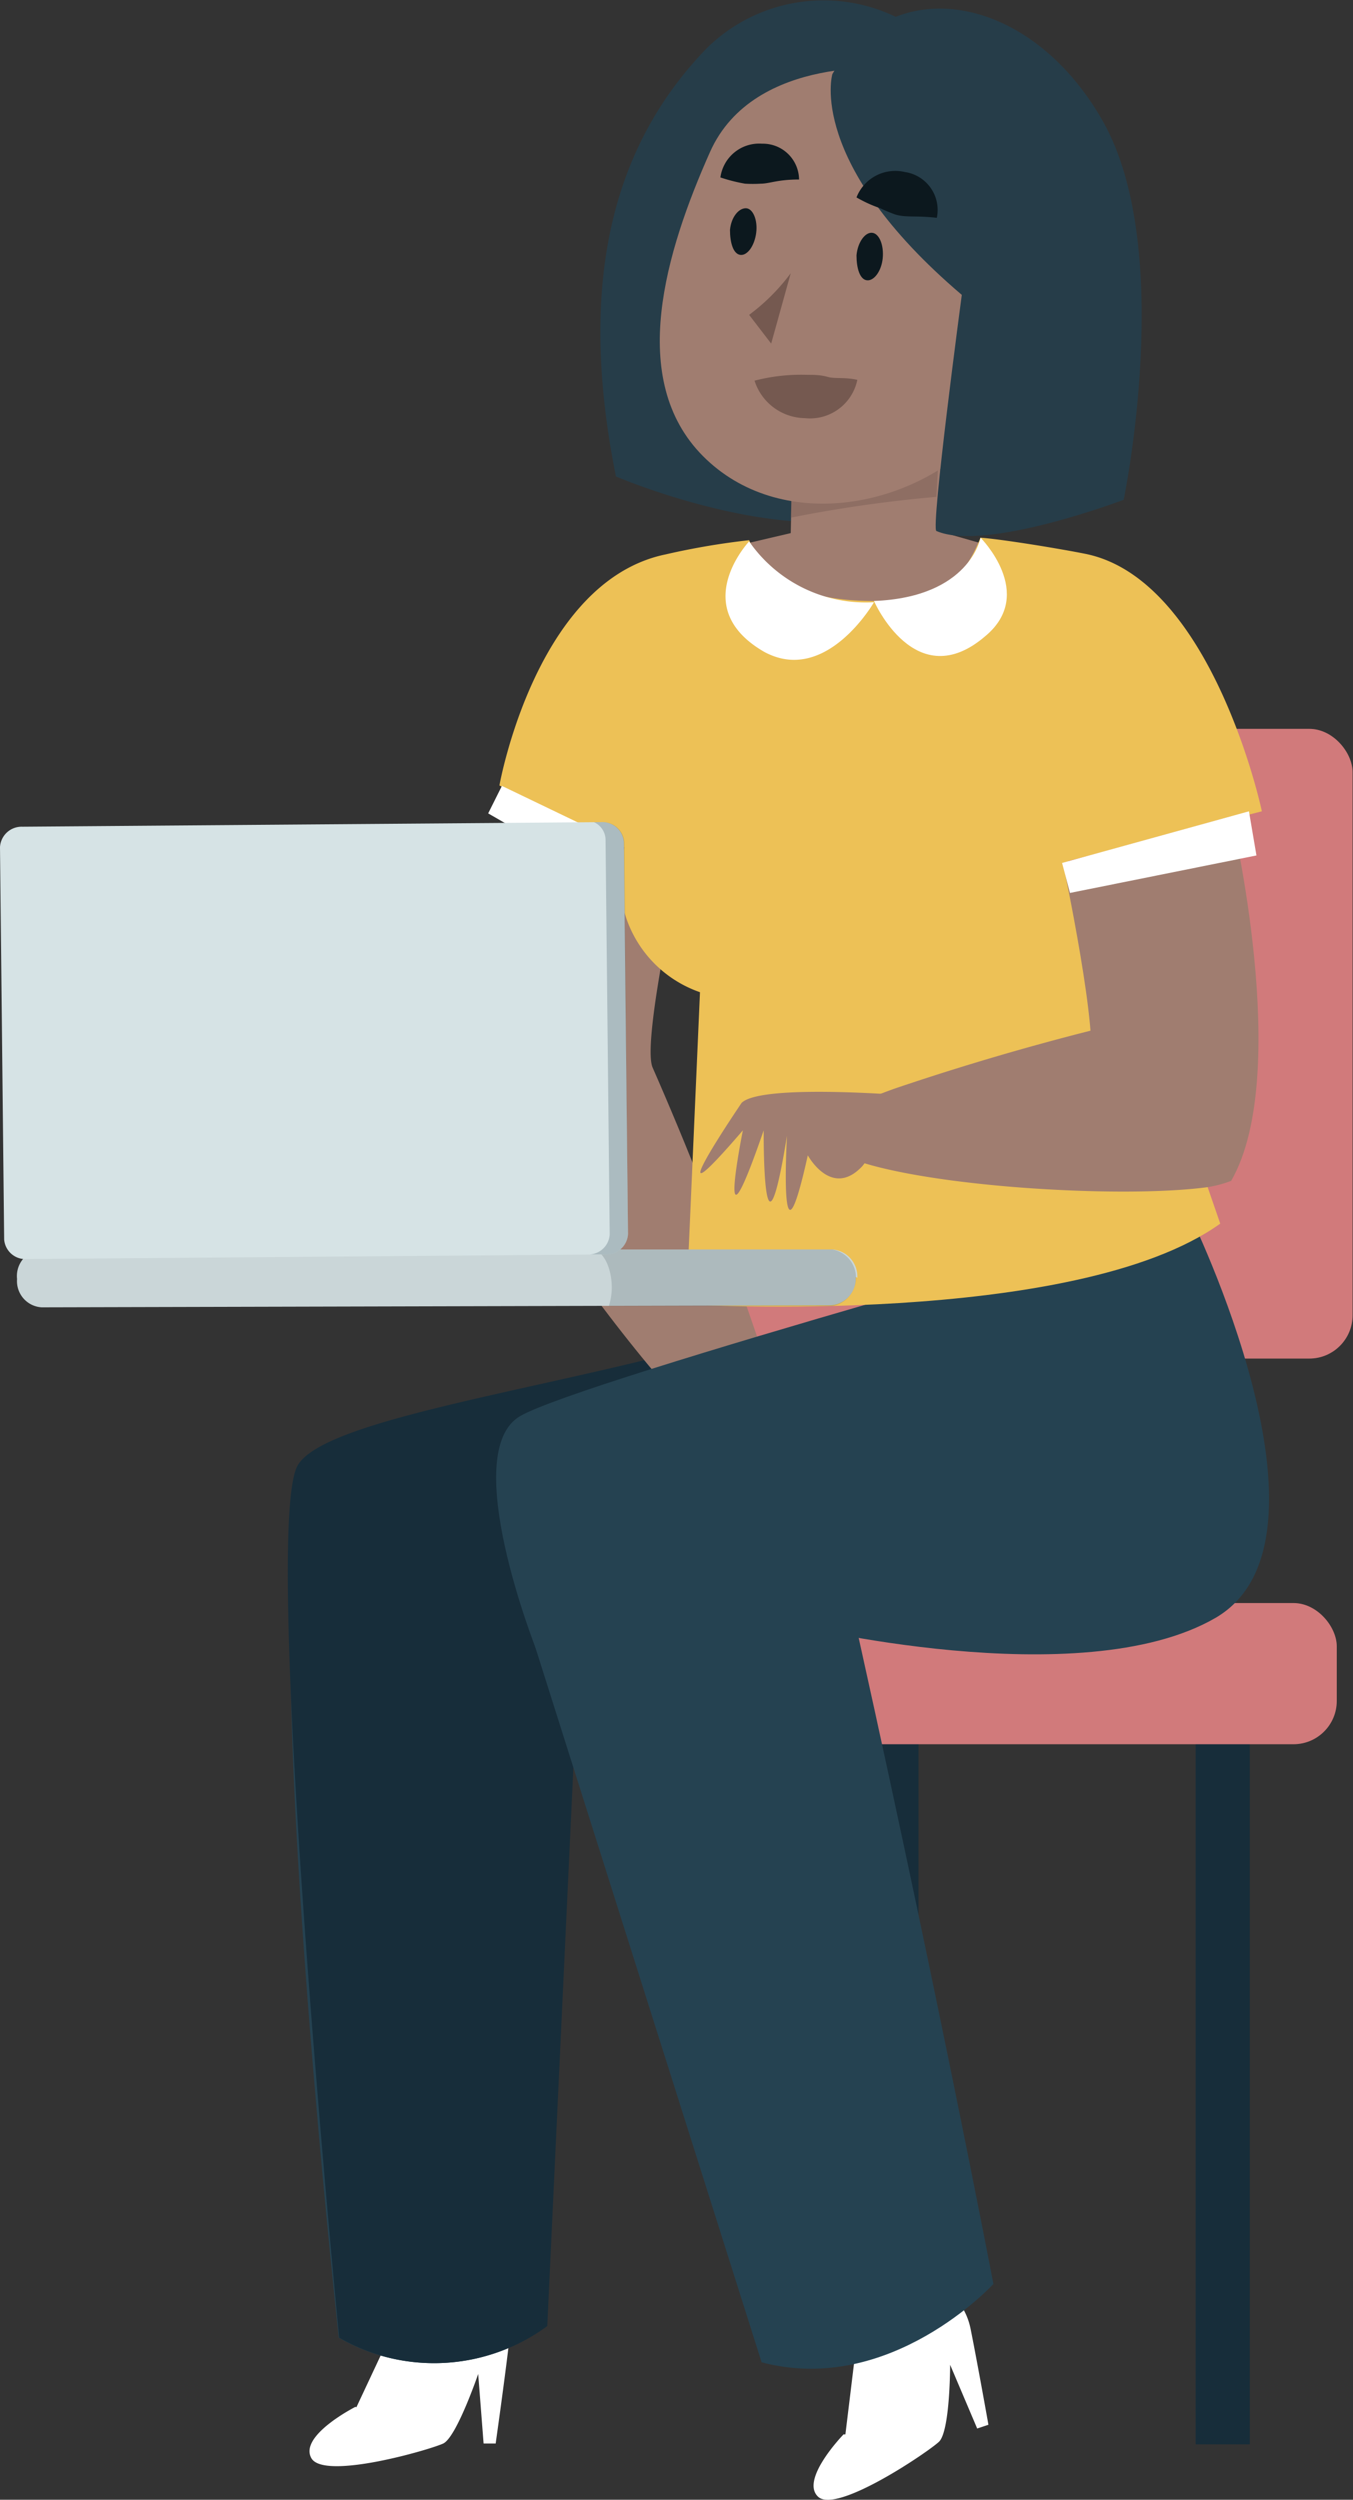<svg xmlns="http://www.w3.org/2000/svg" viewBox="0 0 32.51 60.02"><rect x="0" y="0" width="32.51" height="60.02" fill="#333333" stroke="none"/><defs><style>.cls-1{fill:#263d49;}.cls-2,.cls-4{fill:#172d3a;}.cls-3{fill:#e58383;}.cls-4{opacity:0.1;}.cls-5{fill:#fff;}.cls-6{fill:#254251;}.cls-7{fill:#a07d70;}.cls-8,.cls-9{fill:#755950;}.cls-8{opacity:0.4;}.cls-10{fill:#0c181e;}.cls-11{fill:#edc156;}.cls-12{fill:#cad6d8;}.cls-13{fill:#394e54;opacity:0.2;}.cls-14{fill:#d6e3e5;}.cls-15{fill:#495f68;opacity:0.3;}</style></defs><title>Ativo 88</title><g id="Camada_2" data-name="Camada 2"><g id="Personagens"><path class="cls-1" d="M21.78.54a4,4,0,0,0-4.8.62c-2.11,2.18-3.17,5.36-2.18,10.28,0,0,3.49,1.5,6.05,1S21.78.54,21.78.54Z"/><rect class="cls-2" x="28.73" y="41.09" width="1.3" height="17.6"/><rect class="cls-2" x="20.77" y="41.09" width="1.3" height="17.6"/><rect class="cls-3" x="11.52" y="38.49" width="20.6" height="3.39" rx="1.04"/><rect class="cls-4" x="11.52" y="38.49" width="20.6" height="3.39" rx="1.04"/><path class="cls-5" d="M13.14,47.47s.4-2.58-.19-.23-1.27,7.84-1.27,7.84L9.87,58l-1.48.17,1.44-3.07s.67-5.74.4-7.57S12.72,45,13.14,47.47Z"/><path class="cls-5" d="M11.63,54.91a1.62,1.62,0,0,1,.59,1.43c-.11.92-.31,2.33-.31,2.33h-.29L11.49,57s-.52,1.52-.84,1.67-2.87.89-3.17.35,1.06-1.23,1.06-1.23a1.24,1.24,0,0,0,1.34-.27A14.93,14.93,0,0,0,11.63,54.91Z"/><path class="cls-6" d="M7.64,35.24c-1.74.5.5,20.89.5,20.89a4.58,4.58,0,0,0,5-.28l.73-15.61.2,0s.82.21,2,.4a76.86,76.86,0,0,1,1.12-8.43C13.16,33.36,8.55,35,7.64,35.24Z"/><path class="cls-2" d="M7.15,35.19c-.88,1.59,1,20.94,1,20.94a4.58,4.58,0,0,0,5-.28l.73-15.61.2,0s.82.21,2,.4a76.86,76.86,0,0,1,1.12-8.43C13.16,33.36,7.79,34.06,7.15,35.19Z"/><rect class="cls-3" x="16.86" y="17.5" width="15.64" height="15.12" rx="1.04"/><rect class="cls-4" x="16.86" y="17.5" width="15.64" height="15.12" rx="1.04"/><path class="cls-7" d="M18.93,34.59c-.06-.33-.18-.75-.32-1.23a80.92,80.92,0,0,0-2.93-7.73c-.28-.66.79-5.33.79-5.33L12.4,19s-1.24,6.91,0,9.27c1.07,2,4.25,6.13,5.74,7.08A2.59,2.59,0,0,1,18.93,34.59Z"/><path class="cls-7" d="M17.29,34.45s1,1.88,1.35,1.82-.45-1.22-.45-1.22.93,1.34,1,1.12-.42-1-.42-1,.73,1,.79.82a5.57,5.57,0,0,0-.54-1.27s1.39,1.76,0-.64c0,0,2.06.55-.23-.54S17.29,34.45,17.29,34.45Z"/><path class="cls-5" d="M19.53,47.82a6.14,6.14,0,0,1,2.2,4c.16,2.42.68,3.07.68,3.07l-.8,3.38-1.35.62.41-3.37s-3.05-5-3.87-6.67S18.35,45.56,19.53,47.82Z"/><path class="cls-5" d="M22.32,54.73a1.61,1.61,0,0,1,1,1.18c.18.9.43,2.31.43,2.31l-.27.09-.65-1.53s0,1.6-.27,1.85-2.45,1.73-2.9,1.32.61-1.5.61-1.5a1.27,1.27,0,0,0,1.2-.68A15.26,15.26,0,0,0,22.32,54.73Z"/><path class="cls-6" d="M12.4,38.09l5.9,18.63c3.09.82,5.57-1.88,5.57-1.88s-1.45-7.58-3.63-17.27C17.55,38,15.09,37.7,12.4,38.09Z"/><path class="cls-7" d="M23.3,8.3a1.43,1.43,0,1,0,2.81.44A1.43,1.43,0,1,0,23.3,8.3Z"/><path class="cls-7" d="M22.72,8.07l-.18,4.68,2.17.62a7.32,7.32,0,0,1-5.53,2.34c-3.33-.2-3.64-2.1-3.64-2.1L19,12.8l.05-2.37Z"/><path class="cls-8" d="M19,12.43l.05-2.36,3.72-3-.27,4.86A32,32,0,0,0,19,12.43Z"/><path class="cls-7" d="M21.56,1.65s-3.44-.38-4.5,2-2,5.46-.17,7.3,5,1.31,6.73-.53S26.82,3.52,21.56,1.65Z"/><path class="cls-9" d="M19,6.56a4.84,4.84,0,0,1-1,1l.53.69"/><path class="cls-10" d="M19.2,4.31c-.52,0-.71.1-.92.1a3.08,3.08,0,0,1-.38,0,3.9,3.9,0,0,1-.59-.15.94.94,0,0,1,1-.81A.87.87,0,0,1,19.2,4.31Z"/><path class="cls-10" d="M17.54,5.52c0,.31.08.58.25.6s.34-.22.38-.53S18.09,5,17.92,5,17.57,5.21,17.54,5.52Z"/><path class="cls-10" d="M20.58,6.13c0,.31.08.58.25.6s.35-.22.38-.53-.08-.59-.25-.61S20.61,5.81,20.58,6.13Z"/><path class="cls-9" d="M18.13,9.14A4.48,4.48,0,0,1,19.4,9c.16,0,.31,0,.49.05s.39,0,.71.07a1.16,1.16,0,0,1-1.26.92A1.29,1.29,0,0,1,18.13,9.14Z"/><path class="cls-11" d="M25.68,20.67l4.64-1.19C30.22,19,29,13.9,26.09,13.3c-.65-.13-2-.35-2.53-.39-.39.95-.88,1.52-2.56,1.52s-2.6-.51-3-1.46a17.73,17.73,0,0,0-2,.34c-3.13.64-4,5.55-4,5.55L15,20.35a2.86,2.86,0,0,0,2.08,3.55,40.9,40.9,0,0,0,8.49-.51l.36-.15Z"/><path class="cls-6" d="M28.57,29.13s3.87,7.85.63,9.72S19,39,19,39l-6.11.62S11,34.87,12.5,34,28.57,29.13,28.57,29.13Z"/><path class="cls-5" d="M18,13a3.41,3.41,0,0,0,3,1.46s-1.15,2-2.64,1.19C16.51,14.58,18,13,18,13Z"/><path class="cls-5" d="M23.56,12.91s-.25,1.43-2.56,1.52c0,0,1,2.29,2.68.84C24.9,14.25,23.56,12.91,23.56,12.91Z"/><path class="cls-11" d="M16.92,21.53l-.43,9.79s9.34.56,12.83-1.94L26.77,22Z"/><path class="cls-7" d="M26.17,25.63c0,.08-.12.28-.24.56,1.41.06,1.29,1.68,3.66,2.15,1.46-2.56,0-8.74,0-8.74l-4.05,1.12S26.45,25,26.17,25.63Z"/><path class="cls-7" d="M28.84,24.14a62.46,62.46,0,0,0-7.35,2c-.44.16-.82.31-1.11.45a2.8,2.8,0,0,1-.13,1.15c1.6.73,6.56,1.05,8.72.77a2.7,2.7,0,0,0,.62-.16A9,9,0,0,1,28.84,24.14Z"/><path class="cls-7" d="M17.82,26.48c.49-.48,4.19-.16,4.19-.16s-1.2.7-.63.61A4.84,4.84,0,0,1,20.72,28c-.74.79-1.31-.26-1.31-.26-.71,3.2-.5-.47-.5-.47-.59,3.63-.56-.13-.56-.13-1.2,3.48-.5,0-.5,0C15.57,29.79,17.82,26.48,17.82,26.48Z"/><polygon class="cls-5" points="25.52 20.72 30.01 19.48 30.19 20.54 25.71 21.44 25.52 20.72"/><path class="cls-5" d="M14.91,20.24l-2.85-1.37-.33.66,2.73,1.57A2.37,2.37,0,0,1,14.91,20.24Z"/><path class="cls-12" d="M20.56,30.66a.64.64,0,0,1-.6.68L1,31.39a.63.63,0,0,1-.59-.68h0A.64.64,0,0,1,1,30L20,30a.65.65,0,0,1,.6.68Z"/><path class="cls-13" d="M20,30,1,30l13.21,0c.27,0,.49.42.49.92a1.5,1.5,0,0,1-.07.44l5.36,0A.69.69,0,0,0,20,30Z"/><path class="cls-14" d="M15.09,29.63a.52.52,0,0,1-.54.49l-13.9.11a.51.51,0,0,1-.55-.47L0,20.34a.52.52,0,0,1,.54-.49l13.9-.11a.52.52,0,0,1,.55.48Z"/><path class="cls-15" d="M14.44,19.74h-.17a.47.47,0,0,1,.28.41l.1,9.49a.51.51,0,0,1-.49.48h.39a.52.52,0,0,0,.54-.49L15,20.22A.52.52,0,0,0,14.44,19.74Z"/><path class="cls-1" d="M20,1.78s-.63,2.12,3.11,5.3c0,0-.75,5.61-.61,5.67C23.68,13.26,27,12,27,12s1.25-6-.5-9.09S21.41-.71,20,1.78Z"/><path class="cls-10" d="M22.51,5.23c-.52-.06-.73,0-1-.08A3.93,3.93,0,0,1,21.15,5a3.17,3.17,0,0,1-.57-.26,1,1,0,0,1,1.16-.61A.92.92,0,0,1,22.51,5.23Z"/></g></g></svg>
